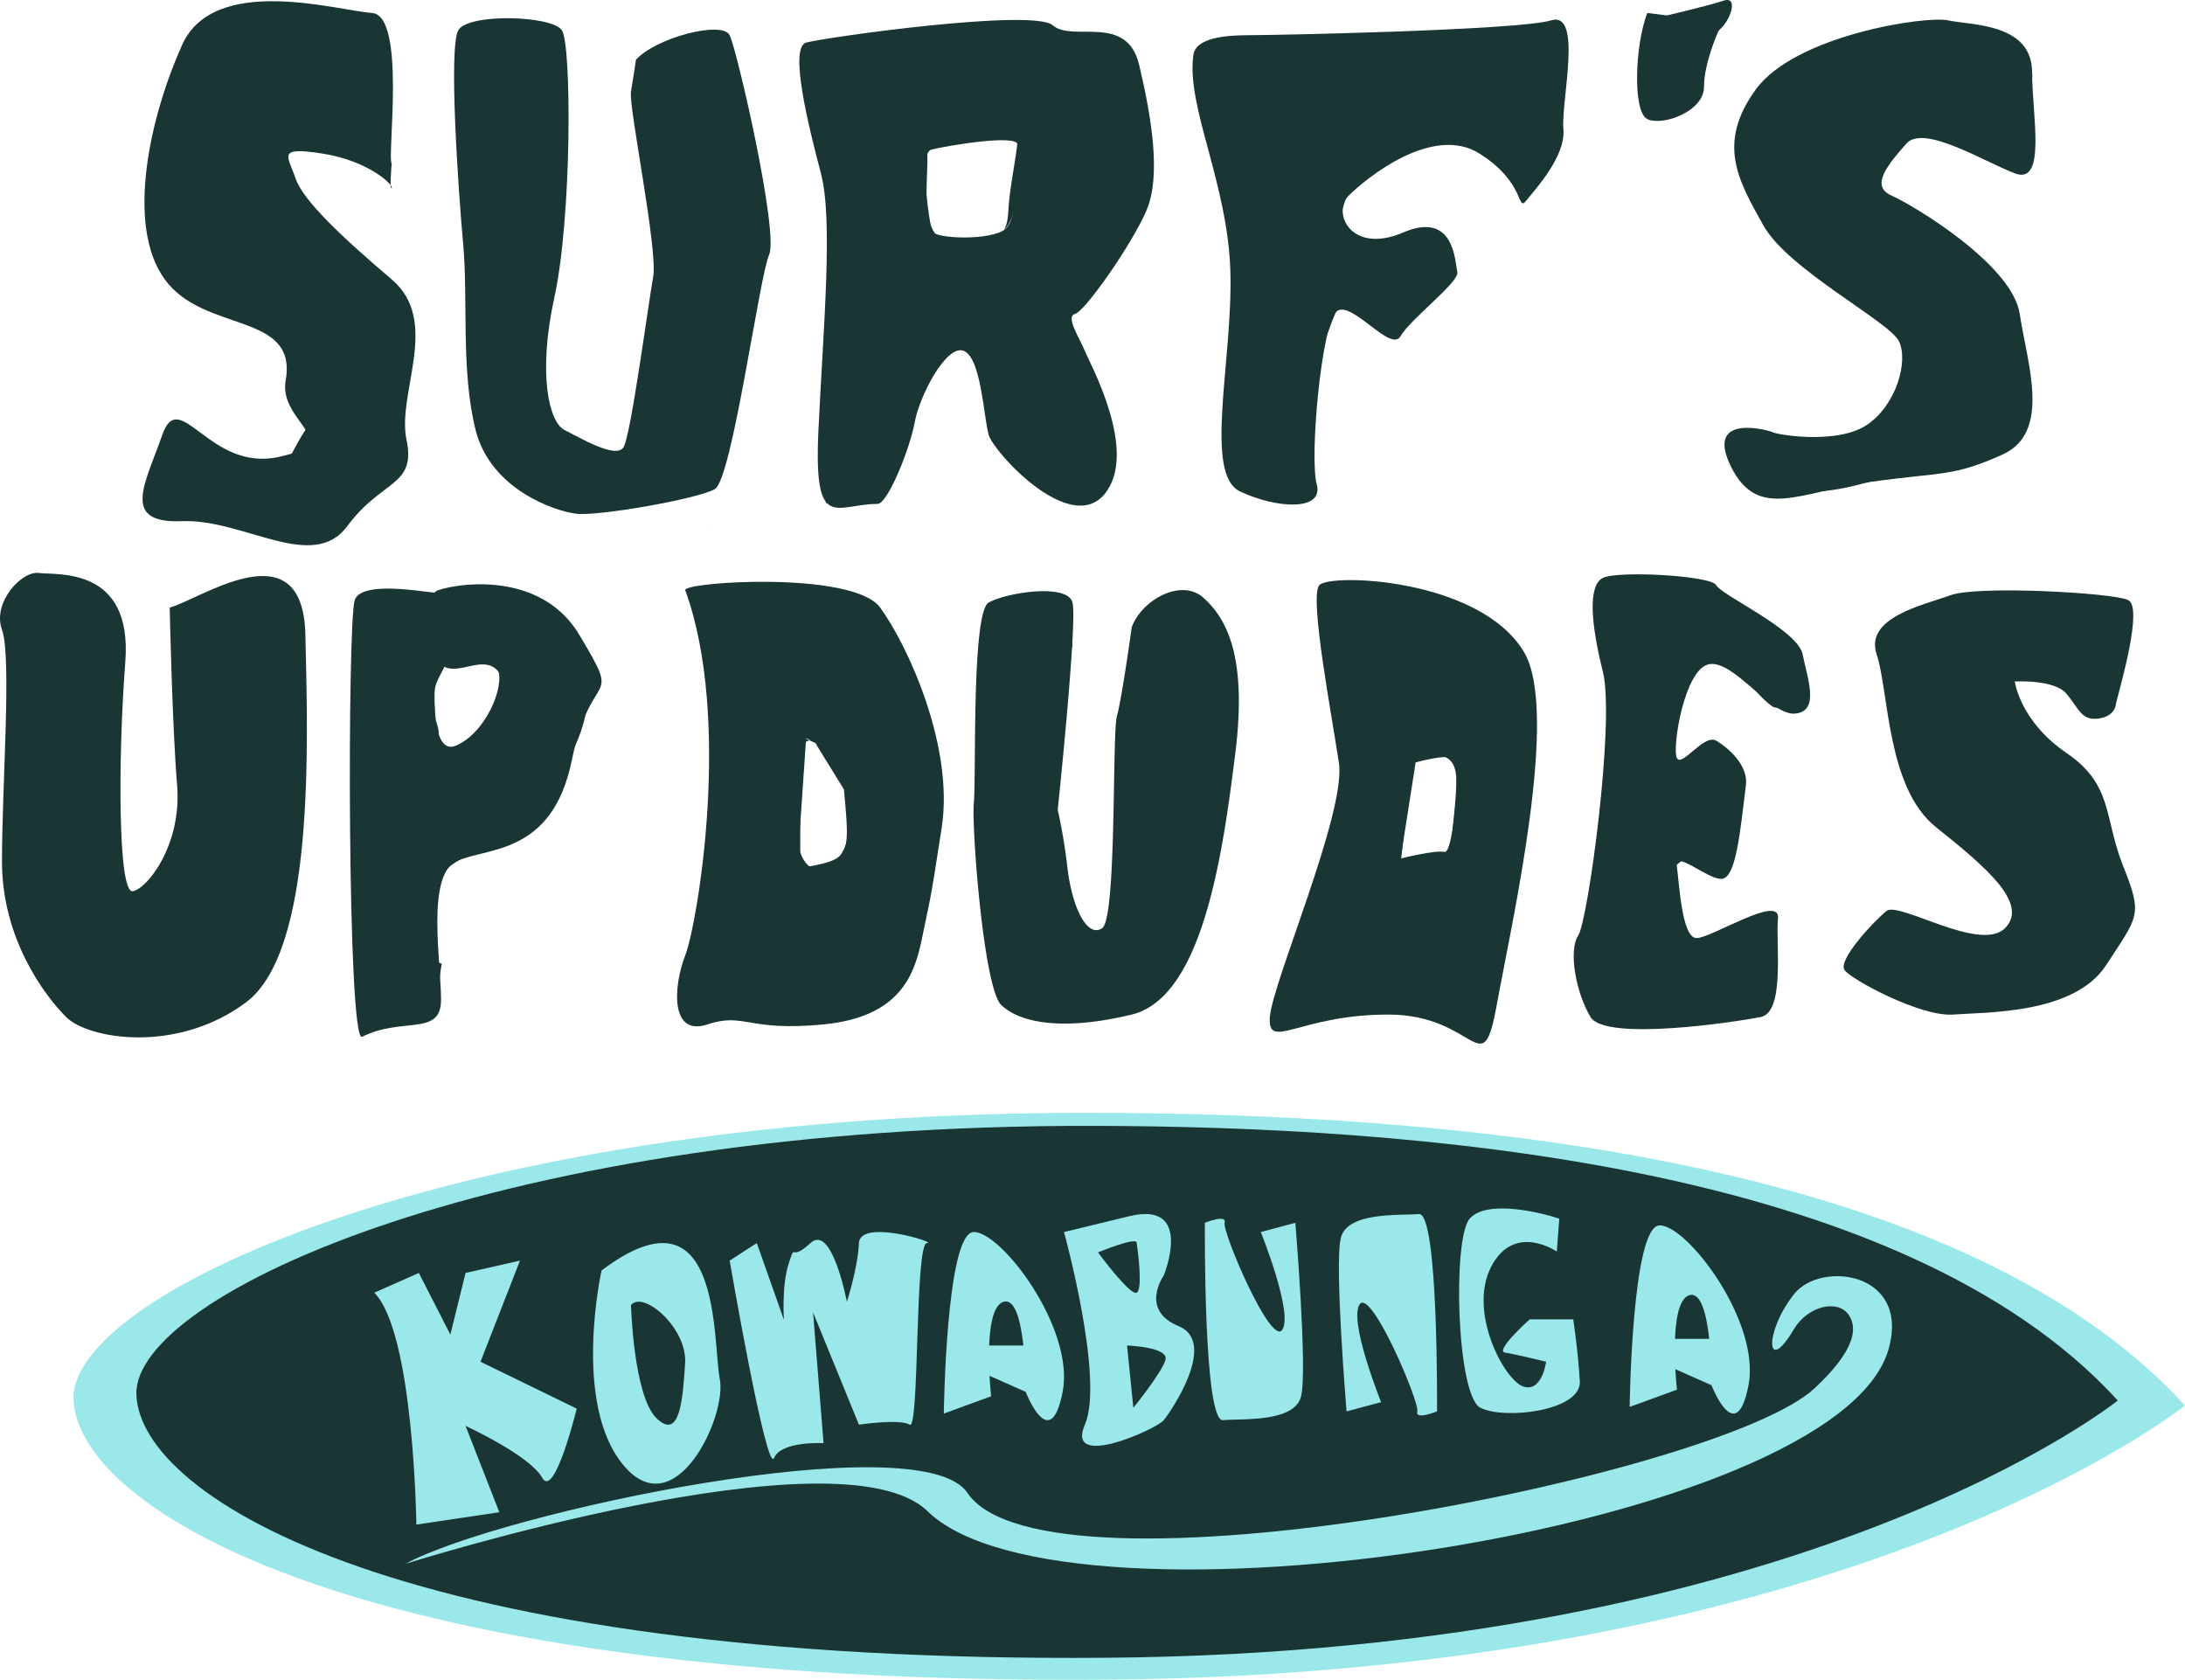 <svg xmlns="http://www.w3.org/2000/svg" viewBox="0 0 885.8 680.92"><defs><style>.cls-1{fill:#9be8ea;}.cls-2{fill:#193534;}</style></defs><title>surfsup4</title><g id="Layer_2" data-name="Layer 2"><g id="Layer_1-2" data-name="Layer 1"><path class="cls-1" d="M444.18,451.09C577.26,451.46,791.1,466,885.8,569.72c0,0-134.49,108.7-437,111.14S31,611.92,29.8,567C28.65,524.27,186.61,450.38,444.18,451.09Z"/><path class="cls-2" d="M158.8,66.26c-2-2,6-60-8-61s-64-16-77,13-23,73-7,95,54,13,49,41c-3,17,25,25-3,31s-40-29-47-9-17,36,8,35,53,21,67,2,28-16,24-35,14-48-6-65-36-32-39-41-8-13,11-10,29,13,28,14S158.8,66.26,158.8,66.26Z"/><path class="cls-2" d="M257.8,24.26c8-9,35-16,38-10s20,80,16,89-15,91-22,95-47,11-56,10-35-10-41-34-3-53-5-75-6-80-2-87,38-6,42,0,4,76-3,108-2,51,4,54,21,12,24,7,10-58,12-69-10-69-9-75S257.8,24.26,257.8,24.26Z"/><path class="cls-2" d="M355.8,204.26c-17,0-26,12-24-30s6-85,1-104-13-51-6-53,92-14,100-7,30-5,35,16,9,45,3,59-25,41-29,42,2,10,4,15,22,41,8,58-45-17-47-24-3-31-10-34-18,18-20,29S359.8,204.26,355.8,204.26ZM377.67,93.47c.7,3.49,24.45,4.19,30-.7s5.59-30,4.89-34.23-28.87.58-34.93,2.09C372.08,62,377,90,377.67,93.47Z"/><path class="cls-2" d="M483.8,22.26c-3,20.88,14,52,15,88s-11,82,4,89,34,8,31-3,2-65,8-70,22,17,26,10,24-22,23-26-1-25-22-16-29-8-22-15,34-29,53-17,15,24,19,19,16-18,15-29,8-48-5-44-112,6-122,6S484.8,15.26,483.8,22.26Z"/><path class="cls-2" d="M667.8,5.26c-5,13-6,40,0,43s23-3,23-13,6-23,6-23c5-4,8-14,2-12s-23,6-23,6Z"/><path class="cls-2" d="M823.8,29.26c0,17.12,6,46-7,41s-37-20-44-12-15,17-6,21,49,28,52,48,13,48-7,57-24,7-53,11-46,16-57-6,15-15,17-14,26,5,38-3,17-26,13-34-45-29-55-47-19-33-3-55,69-30,78-28S823.8,9.26,823.8,29.26Z"/><path class="cls-2" d="M857.8,285.26c2-8,11-39,5-42s-61-6-72-2-35,9-30,24,4,54,24,70,38,31,28,41-43-11-48-7-20,20-17,24,31,19,44,18,49,0,62-20,15-20,7-40-4-33-23-46-21-29-21-29,16-1,21,5,6,11,13,10S857.8,285.26,857.8,285.26Z"/><path class="cls-2" d="M707.8,318.26c-2.37,19-4,38-10,38s-19-12-18-5,2,29,8,29,34-18,33-8,3,38-7,40-63,10-69,0-9-27-5-33,15-87,10-107-6-35,0-38,44-1,46,3,33,18,35,28,7,23-3,24-25-22-35-20-15,34-13,38,11-10,16-7S708.8,310.26,707.8,318.26Z"/><path class="cls-2" d="M617.8,264.26c14.63,24.38-5,110-11,143s-8,4-44,4-49,15-48,1,31-83,28-103-12-67-8-72S599.8,234.26,617.8,264.26ZM567.8,348s14.2-3.55,17.76-2.66,5.32-29.29,6.21-35.51-17.87-.77-17.87-.77Z"/><path class="cls-2" d="M458.8,254.26c4-11,20-20,29-12s18,23,13,63-13,99-42,106-46,3-53-4-12-72-11-82-1-77,6-81,32-8,34,0-6,84-6,84a226.64,226.64,0,0,1,4,24c2,16,8,28,14,24s4-79,6-86S458.8,254.26,458.8,254.26Z"/><path class="cls-2" d="M277.8,239.26c-1.24-3.39,68-8,79,7s30,56,25,89-5,30-8,45-9,32-40,35-32-5-47,0-14-15-9-28S296.8,291.26,277.8,239.26Zm46,104s2,11,10,9,13-15,11-31-18-22-18-22Z"/><path class="cls-2" d="M68.8,246.26c12-3,54-33,55,11s4,128-24,149-64,15-73,6-26-32-26-63,4-83,0-94,8-24,15-23,38-3,35,36-3,94,3,93,20-19,18-43S68.8,246.26,68.8,246.26Z"/><path class="cls-2" d="M143.8,243.26c3-9,34-2,32.61-3.21s40.39-12.79,58.39,17.21,5,12-3,51-35,35-47,41-6,41-6,56-15.58,6.79-32,15C140.8,423.26,140.8,252.26,143.8,243.26Zm41,59c12-5,20-24,17-31s-25-2-25-2S172.8,307.26,184.8,302.26Z"/><path class="cls-2" d="M677,9.74c-2,9-4.45,17.83-5.68,26.89-.34,2.48,3,5.46,4.62,8.21,2-2.8,6.19-6.57,5.48-8.25-4.83-11.47,5-15.83,9.88-22.58a49.4,49.4,0,0,0,2.53-4.27h5.28L683.61,27.18l.74-.64,2.76,1.36L676.33,48.39c-3.15-4.77-9-9.64-8.85-14.31.26-8.17,4.21-16.23,6.61-24.34Z"/><path class="cls-2" d="M104.41,394.84c1.48-2,2.39-3.32,3.31-4.58l2,2.18-20.86,19c-.87-1.24-.45-.64.16.23H80l-.58-3.23c-6.37,1.08-12.71,2.27-19.09,3.23a115.33,115.33,0,0,1-18.55,1.56,3.88,3.88,0,0,1-1.89-.15C13.29,396,5.29,370.64,7.2,340.62a13.19,13.19,0,0,0-.32,1.64c-.16,2.05-.28,4.11-.42,6.16a54.05,54.05,0,0,1-1.12-7.59c-.16-11.09-.54-22.2,0-33.27.37-7.73,2.88-15.38,3-23.09s-1.84-15.32-2.6-23c-.24-2.39.44-4.88.7-7.32l1,.85c4.93-15.54,15.87-20.86,30.78-13.11,3.73,1.94,5.73,9.66,6.22,14.94,1.18,12.58,1.15,25.29,1.32,37.95.23,17.91-.4,35.86.56,53.73.4,7.59,1.73,18.27,13,16.17,4.26-.8,8.72-8.85,10.23-14.38A215.21,215.21,0,0,0,75.64,315c.67-6.69-1.3-13.59-1.54-20.41-.5-14.16-1.93-28.5-.12-42.39.53-4,10.53-7.31,16.61-10,4.32-1.89,9.33-2.32,14.09-3.07,12.41-2,14.22,8.38,14.79,15.73,1,13.64-.54,27.49-1.13,41.25-.69,16.35-1.21,32.71-2.35,49a230.53,230.53,0,0,1-4,30.65C110.73,382.09,107.28,387.9,104.41,394.84ZM79.53,249.73v70.53c2.65-1.78,1.68-1.48,1.6-1-1.69,10-2.74,20.18-5.08,30C74,358,70.48,366.45,67.61,375l-4-1.29,1.67,1.9H49.92l-14.3-30.83,2.45-1.07,1.1,6V264h1.45l-.48-9c-2.74-2.27-4.6-5-6.17-4.9a106.15,106.15,0,0,0-19.12,3.57c-1.26.33-2.34,4.33-2,6.43C13.8,268,17,276,16.48,283.69c-.62,9.58-5.77,18.94-5.91,28.44-.18,12.3,2.77,24.62,4.13,37,.42,3.76.07,7.6.07,11.41l.93-.11-1,6c.48.95.94,1.75,1.28,2.6,3.84,9.53,7.52,19.14,11.67,28.53.61,1.39,3.46,1.79,5.27,2.65l.53-2.95,2.89,3.86-.78,2.12,2.44-.4.24,3.7c6.43-.42,12.9-.54,19.28-1.32a222,222,0,0,0,24.84-4.06A29.41,29.41,0,0,0,93.8,395a34.24,34.24,0,0,0,9-10.7,65.85,65.85,0,0,0,5.7-17.73c1-5.75-.33-11.86.51-17.64,1.15-7.87,3.72-15.53,5-23.39.48-3-1.21-6.22-1.37-9.38-.14-2.94.44-5.91.81-10.21-1.19.89-.26.56-.16.07,1-5.21,2.68-10.44,2.78-15.68.23-12,.74-24.25-1-36.1-.85-6-2.36-15.69-13.27-12.93-7.29,1.84-14.41,4.37-21.59,6.65a32.63,32.63,0,0,0-3.56,1.62l.8,1.22Z"/><path class="cls-2" d="M99.74,18.81c12.34-1.4,24.68-2.86,37-4.17,11.86-1.26,19.59,10.5,17.84,23.08-1.43,10.26.62,21,1.12,31.53a3.15,3.15,0,0,1-.1,1.64c-.15.23-1.1.22-1.49,0-9-5.49-18.39-10.59-26.9-16.82-2.73-2-2.89-7.24-5-10.53-1.08-1.7-3.76-2.39-5.72-3.53-1,2.71-3.75,6.64-2.81,7.94,6.91,9.58,5.18,13.74-6.86,14.64-1.49.12-4.64,9.17-3.11,11.78,2.83,4.82,8.41,8.15,13.13,11.73,11.51,8.75,25.77,15.36,34,26.47,8,10.72,15.39,24.48,8.35,40.63-2.12,4.87,4.76,13.38,3,18.77-2.59,8-8.52,15.27-14.2,21.84-19.29,22.31-44.74,8.71-67.45,10-4.77.28-11-7.13-14.49-12.35-1.11-1.63,3.86-8.21,7.12-11.44,1-1,5.58,1.79,8.55,2.74,10,3.18,20,8,30.11,8.53,3.46.19,7.51-10.3,11.3-15.91,7.93-11.73,1.54-32.17-10.09-39.72-15.54-10.08-29.83-22.09-44.31-33.72-1.07-.86,1.36-5.35,1-8-.88-7.46-2.38-14.84-3.55-22.26C65.57,66.74,63.37,61.41,64.5,57,67.43,45.5,70,33.1,76.43,23.61c3.7-5.45,14.71-6,22.42-8.69Zm52.58,146.47c1.09-.83,2.18-1.22,2.27-1.78.84-5.26,2.42-10.61,2-15.8a92.76,92.76,0,0,0-4.23-19.7c-1.86-6-3.39-12.92-7.39-17.31-6.45-7.07-14.56-12.79-22.49-18.32-4.31-3-9.7-4.44-14.58-6.57.08-.13-.16.28-.39.69-3.74-5-10.48-10-10.43-14.94,0-5.86,6-11.66,7.43-14.21l5.15.19c1.69,0,3.39.1,5.08.06a2.06,2.06,0,0,0,.2-1.27c-1.5-3.32-5.14-7.54-4.14-9.79,1.7-4,6.11-6.8,9.62-9.83.37-.32,2.59,1,3.56,2,4.45,4.42-2.82,18.66,12.76,14.47,3.12-.83,8,4.92,11.88,7.51l1.4-3.22,3,4.94c-.33-2.75-.51-4.5-.76-6.25-.68-4.76-3.42-10.49-1.69-14.07,4.27-8.8-.85-22.45-10.48-22.8-6.29-.28-12.63,1.72-19,2.09-4.67.32-9.42-.44-14.12-.3-8,.24-20.89-2-23.18,1.81-5.95,10-8.06,22.64-10.12,34.5-1.18,6.76.72,14.06,1.24,21.12l2.5-.27-.08.23.51.22L75.53,93.93l-3.47.69,2.82,7.71-1.26-.06c4.27,5.14,8.16,9.8,9.9,11.89l43.53,21.58c2.43,7.57,6.58,15.21,6.88,23,.25,6.81-3.83,13.77-6,20.67-3.82,6.36-8.63,12.23-14.8,14.68-5.2,2.06-12.44,1.54-17.95-.31-6.68-2.25-12.47-7.1-18.65-10.82-.79,1.81-1.5,3.66-2.37,5.43s-2.79,3.46-2.62,5c.33,2.9,1.84,5.67,2.85,8.5l3.29-2.64,3.75,1.37c-.48-1-1-2-1.45-3-.59-1.15-1.22-2.28-.5-.93l21.46,4.54-.12-.85,3.41,1.11c1.07-1,1.85-1.81.22-.22l4.3.22,11.68,1.11.11-1.31,17.77-3.48-.4-.25c7.56-9.74,24.71-13.53,17.24-32.27Z"/><path class="cls-2" d="M219,156.61c1.41.17.78.1.27,0,1.42,6.49,1.81,13.36,4.58,19.08,1.78,3.66,7,5.82,10.82,8.31,10,6.4,18.84,2.24,26.37-4.26,1.69-1.45-1.81-7.88-1-11.58,3.11-13.72,8.33-26.76,10.9-40.67,3.51-19,6.48-41.64,1.3-60.62-.92-3.36-4.78-17-9.44-17.09-1.81-9.49.29-26.93,12.49-28.58a40.13,40.13,0,0,1,21.56,2.92L294.33,23c1.27,3.79,3,7.22,3.54,10.84,2.06,13.67,4,27.37,5.9,41.06,1.76,12.49,2.6,24.84-1.17,37.08-5.37,17.47-8.53,35.63-12.57,53.51-2.17,9.61-3.19,19.67-6.84,28.68-1.22,3-8.92,3.59-13.76,4.89-8.62,2.33-17.21,5.21-26,6.24-6.58.77-13.45-1-20.6-1.7l1.38-1.77a7.67,7.67,0,0,0-1.44-.63c-15.67-3.14-26.14-16.4-25.51-32.64.25-6.46-6-13-6.66-19.72-1.24-13.12-.41-26.43-.81-39.65-.36-12-1.92-24.07-1.66-36.08.26-11.45,5.83-24.93,2.23-36.08-.74-2.29-1.86-4.47-2.16-6.85a12.7,12.7,0,0,1,3.71-10.12c8.44-8.86,17.79-5,28-2.81,1.65.34,3.35.44,5,.92a6.23,6.23,0,0,1,3.89,2.95c.94,2,.24,4.25-.31,6.34-3.76,14.36-.57,29.16-.08,43.7.53,15.49-4.48,29.51-8.72,44.19C216,128.07,219,142.72,219,156.61Zm34.44,44h1.62a12.19,12.19,0,0,0,3.42-.76,74.27,74.27,0,0,0,7.76-2.84c2.94-1.33,5.77-3,8.95-3.65,4.81-.9,9.59.25,11.6-5.42a23,23,0,0,0,.93-6.8c.81-20.16,4.89-40.11,8.4-59.93,2.14-12.11,5.58-24,7.09-36.18.59-4.68-1.75-14.17-1.9-15-1.33-7.4-2.55-14.82-4-22.18-1.44-7.1-1.77-15-5.29-20.88-1.9-3.2-9.57-4.34-14.42-3.91-3.18.27-8.46,5-8.48,7.76-.06,9.36,1.33,18.84,3.12,28.08,1,5.36,4.79,10.23,5.59,15.57.49,3.32-3.57,7.2-3.34,10.68.67,9.85,3.8,19.67,3.46,29.42-.29,8.23-4.07,16.34-6.29,24.51-2.55,9.41-7.38,18.9-7.06,28.22.46,12.93-5,20.26-16,22.3-7.5,1.4-15.56-1.59-22.85-3.14l.78-3.3a1.19,1.19,0,0,0,0-.79c-.23-.39-.79-.36-1.23-.43-1.4-.24-2-1.85-2.41-3.21-1.68-6.12-3-12.46-5-18.47-1.92-5.71-4.17-10.92-4.62-17-.76-10.3,3.15-22.31,5-32.34,3-16.28,5.91-32.72,10.06-48.76-.15-.36-.71-.3-1,0a4.45,4.45,0,0,1-.84.84,1.37,1.37,0,0,1-1.72-.64,3.91,3.91,0,0,1-.34-2V22.06c-3.62-.95-8.58-2.3-13.57-3.55-16-4-20.73-1.42-20.36,12.29.13,4.63,4.77,9.19,4.76,13.77,0,8.21-2.82,16.4-3,24.62-.2,10.62,1.32,21.25,1.66,31.89.84,26.21-4.25,61.06,13.24,83.47,1.25,1.61,2.31,3.65,1.77,5.61h3.67l-.82,2c5.37,2.57,10.94,6.12,16.75,7.56,4.62,1.15,9.39.84,14.09.48,3.78-.31,7.19.33,10.82.43Z"/><path class="cls-2" d="M632.17,13.45l-3,.76c7.34,8.9,5.61,31.13-1,32.75.49,6.13,2.68,12.63.93,17.78-1.58,4.66-7.47,7.85-11.47,11.69-3.6-4.79-6.37-10.79-11.06-14C602.1,59.34,595.66,59,590,57.73c-2.63-.61-5.62-1.57-8-.89-8,2.22-15.81,4.88-23.51,7.86a20.84,20.84,0,0,0-11.34,9.65c-1.23,4.19-2.06,8.54-3.75,12.54-4.49,10.68,1.63,12.68,10,12.09,6.41-.44,12.71-2.15,19.1-3.06,3.58-.51,7.24-.52,10.16-.71a21.73,21.73,0,0,1,.63,2.23c.8,5.51,1.87,11,2.1,16.57,0,.9-3.94,1.62-5.54,3a31.86,31.86,0,0,0-6,6.85c-2,3.13-3.28,9.36-5,9.42-4.16.12-9.52-1.48-12.41-4.36-10.62-10.62-12.09-10.45-17.26,3.62-3.83,10.43-9.57,20.33-12,31-1.32,5.91,3.27,12.93,3.68,19.54.3,4.82-1.8,9.81-3,14.68-.27,1.15-1.16,2.15-2.44,4.43-8.81,0-20.37-3.07-21.85-13.17-2.37-16.08.38-32.85.12-49.32-.18-10.67-2.18-21.3-2.77-32-.38-6.84,1.39-13.92.27-20.57-1.63-9.66-5-19-7.62-28.51-2.81-9.9-8.81-18.82-3.81-30.48s15.89-9.74,23.71-10.93c13.2-2,27,.42,40.64.66,13,.22,26.13.69,39.12-.19,12-.81,23.8-3.27,35.7-5C629.58,12.63,630.24,13,632.17,13.45ZM619.8,76c2.87-3.94,5.82-6.21,6.21-8.85q2.81-18.89,4.31-38c.29-3.69-.66-10.37-2.29-10.79-5.41-1.39-11.45-1.07-17.15-.46-13.08,1.44-26.08,4.7-39.19,4.78-13.71.08-27.41-3.26-41.16-4-7.29-.38-14.77,1.27-22,2.65-4.92.92-11.19,1.62-14,4.89s-2.07,9.44-2.17,14.37c-.08,4.09.91,8.21,1.42,12.32l.91-.17c-.23-.94-.46-1.88.06.26,18.28,16.18,5.72,41.39,11.35,62.34,1.18.74,2.35,1.13,2.34,1.51-.11,7.89-.19,15.78-.62,23.65-.76,13.8-2.19,27.58-2.39,41.38-.06,4.1,3.06,8.25,4.65,12.2a42.05,42.05,0,0,1,4.76,2c8,4.81,13.51,4.63,13-6.75-.1-2-1.75-4-1.73-6,.1-9.17-.81-18.64,1.18-27.43,2.7-11.94,7.71-23.36,11.74-35l-.77-1.1c3.2-1.14,6.35-2.47,9.63-3.28.7-.17,1.87,1.53.92.7l14.42,13,22.58-23.45-.74-.47c-.65.76-1.3,1.52-.12.15-2.29-2.93-4.61-8.29-6.8-8.23-5,.13-9.78,3.45-14.86,4.48-6.28,1.26-12.76,1.51-19.15,2.2l-.27-2.43,1.24-.89c-2.65-1.6-7.56-3.7-7.35-4.57,2.18-9,4.11-18.33,8.33-26.42,2.8-5.37,8.62-10,14.18-12.82,4.19-2.11,10.19-.3,15.26-1.08,7-1.08,14.34-5.18,20.71-3.88,6.54,1.33,12.49,7.12,17.87,11.89,2.54,2.25,3.14,6.68,4.62,10.12l.76-.33C619.27,73.89,619.13,73.35,619.8,76Z"/><path class="cls-2" d="M814.7,176.33c.1-6.33,4.15-11.33-.9-19.26-4.35-6.78-1-18.51-1-28,0-2.73,0-5.45-1.45-7.81.14-1.25.29-2.51.81-7-1.41,3.85-1.67,4.57-.92,2.53-4.33-2-9.32-3.42-13.27-6.27-8.17-5.92-15.47-12.79-23.5-18.7-4.16-3.06-9.16-4.94-13.76-7.42-6.29-3.39-8.45-7.69-3.8-14.26,1.92-2.7,2.44-6.34,4-9.33a97.25,97.25,0,0,1,7.3-12.21c1.64-2.26,5-5.76,6.28-5.27,3.07,1.19,5,5.78,8,6.48,6.38,1.5,13.3.67,19.69,2.17,5.07,1.18,9.67,4.39,15.47,7.17.42-3.48.91-7.6,1.54-12.89l-2.58,2.4c-.37-.45-1-.86-1.08-1.36-.5-2.43-1.76-5.17-1.08-7.26,1.47-4.58,4-8.84,6-13.23-5.32-2.18-10.66-6.25-16-6.19a323.89,323.89,0,0,0-43,3.38c-15.47,2.23-32.66.64-43.32,16.07.22.12.8.42-.08,0-2.38,7.07-4.69,13.93-7.26,21.45,3.3,8.06,5.36,17.31,10.47,24.33,4.8,6.6,13,10.64,19.34,16.23,2.73,2.41,4.5,5.89,6.7,8.88l-3,1.36,19.93,8.08-4.37-3.69,2.07-1.84c6.68,7.65,14.72,14.57,19.43,23.3,2.17,4-2.18,11.56-3.57,17.45l2.8-2.41c-9.19,13.62-15.92,26.92-31.64,29-14.36,1.9-29,1.95-44.12,2.85-1.11,11.7,11.77,8.93,19.63,9.62,13,1.15,26.3.08,39.42-.76,4.47-.28,8.8-2.68,13.2-4.11-12.79,3.28-25.44,8.21-38.42,9.29-10,.83-20.45-2.81-30.48-5.34-2.65-.66-5.23-4.28-6.41-7.14-.81-2,.63-7.05,1.41-7.13,3.56-.33,7.25.56,10.88,1.1,7.9,1.17,15.8,2.4,23.07,3.51l5.57-2.21c6.79-2.71,14.15-4.54,20.11-8.49,3.15-2.09,4-7.82,5.59-12,2.84-7.53,9.48-16.82,7.2-22.33-3.41-8.19-13-13.9-20.3-20.35-5-4.46-10.5-8.4-15.81-12.51a7.9,7.9,0,0,0-2.92-1.47c-1.13-.26-2.94.41-3.44-.18-3.17-3.76-5.76-8-9.14-11.57-2.49-2.61-5.88-4.36-7.57-5.56-1.7-5.64-3.1-10.23-4.48-14.83-1-3.37-2.36-6.7-2.89-10.16-1.92-12.51,5.91-29.28,17.39-34.36C733.34,25,741.4,24.91,748.8,23c8.61-2.26,17-6.8,25.63-7.26a243.77,243.77,0,0,1,44.77,2.09c2.21.29,6,13.2,4.22,14.86-8.39,7.59-1.33,13.89-.83,20.86.26,3.69-3.82,7.74-6.11,11.52a2.7,2.7,0,0,1-2.35.74c-1.39-1.14-2.51-2.62-3.17-8.36l-40.29-5.08c-1.46,3.87-2.18,12.24-6.73,16.66-12.78,12.42,1.69,10.58,6.27,14.44,5.71,4.81,10.36,11,16.33,15.37,6.71,4.94,15.69,7.34,21.24,13.17,4.81,5.06,7.11,13.14,8.87,20.28a94.42,94.42,0,0,1,2.79,25C819.22,163.67,816.37,170,814.7,176.33Z"/><path class="cls-2" d="M480.31,375.19c5.05-18.71,11.95-37.17,14.62-56.23,2.5-17.84.54-36.31.54-54.64l1.43-.1c-2.79-15.54-12.6-22.12-27-17.24-3.92,1.33-4.84,11.49-7.08,17.62l1.55.7c-.54,1.13-1.2,2.54-1.49,3.17,1,.75,1.88,1.11,1.88,1.47a70.57,70.57,0,0,1-.28,7.83c-.72,7-1.93,14-2.27,21-.51,10.37-.47,20.77-.61,31.16-.07,5.45,0,10.91,0,16.73-1.19,4.85-3.91,10.65-3.7,16.34.33,8.85-12.53,23.69-20.48,20.37-4.28-1.79-7.4-9.25-8.7-14.7a240.76,240.76,0,0,1-5.07-33.36c-.72-7.71.14-15.57.07-23.36,0-5.58-.4-11.15-.76-16.72,0-.73-1-1.4-1.28-1.82-.49-1.35-.92-2.56-1.27-3.53.58-.4,1.33-.91,2-1.46,0,0-.17-.65-.29-.66a16.66,16.66,0,0,0-2,.14l8.33-22.39c-.69-2.09-1.29-3.89-2.15-6.47l2.16,2c.33-2.16.65-4.21,1.25-8-1.27,2.48-1.71,3.33-2.68,5.25.47-2.94.75-4.73,1.08-6.78L426.8,253l-4.7-8,.69,4.22c-.14,0-.36.13-.41.07-1-1-2-2.12-3-3.18,1-.67,2-1.94,2.92-1.9,2.61.09,6.9,0,7.51,1.29,2.27,5,3.34,10.47,5,16.2-1.17,3.38-2.21,6.05-3,8.79-2.21,7.51-5.29,14.94-6.21,22.62-1,8.54-.28,17.34.09,26,.46,10.79,1.33,21.57,2,32.36.28,4.54.43,9.1.44,9.44,4.14,8.11,6.12,12.87,8.93,17.07,1.16,1.75,4.52,3.63,6.15,3.12,2.8-.88,6.25-3.1,7.27-5.62,3.12-7.76,6.67-15.8,7.36-24,.87-10.37-.89-21-1.57-31.45,0-.51-.56-1-2.23-3.73,1.44-8.45,3.28-19.14,5.11-29.82l.79.44V263.17h0c.06-12.68,10-22.33,21.54-21.3,10.26.92,21,19.75,18.83,29.8-2.47,11.56-2.57,23.63-3.7,35.48-.06.62-.14,1.23,2,1.76-.27,4.77.06,9.68-1,14.28-1.25,5.56-3.62,10.87-5.58,16.27-1.87,5.11-3.82,10.19-5.87,15.64l5-.61c-4.63,11-8.26,21.37-13.37,31-2.22,4.15-10.7,6.61-10.77,10-.25,10.46-7.28,12.34-14.35,13.73-6.61,1.3-13.73-.09-20.37,1.11-18,3.25-30.4-6.58-31.8-25.4-.9-11.95-3.38-23.82-3.52-35.75-.1-8.06,2.69-16.15,4-24.26.24-1.46-.31-3-.56-5.15l-1.76-.31c-.44-8.52-.88-17-1.23-23.64,2.31-11.37,5.52-21.15,6-31.08.73-14.08,5.61-24.25,12.19-20.61l-3,1.36c-3,16.79-7.35,34.21-9,51.88-1.57,16.45-.33,33.17-.33,49.77l-3.57.18c.39,5.46.79,10.91,1.19,16.49.5-.18-.21,0-.2.08,2.44,12.13,4.26,24.45,7.79,36.26,1.19,4,6.71,6.65,11.35,8.58l.76.79a39,39,0,0,1,4.14-1c10-.77,20.19-.75,30-2.62,3.58-.68,7-5.4,9.25-9,2.76-4.51,3.78-10.08,6.39-14.71,1.48-2.63,4.71-4.25,7-6.47.45-.43.29-1.5.41-2.28Z"/><path class="cls-2" d="M430.61,122.89c1.3,6.71,3,15.54,5,25.78,3.14,4.58,7.86,9.44,10.1,15.25,2.69,7,5.27,15.07,4.15,22.09-1,6.09-7.16,11.35-10.82,16.65l-1.13-.52c-.39.23-.7.55-.87.49-2.22-.87-5-1.2-6.53-2.78-7-7.45-14.66-14.59-20-23.13-4-6.26-3.89-14.94-7.18-21.79-4.53-9.45-9.53-19.1-16.53-26.63-1.88-2-15.36,1.69-17.21,5.69-5,10.74-6.17,23.17-9.56,34.73-3.06,10.45-7.08,20.61-10.5,31-.19.59,1,2.17,1.88,2.48,1.45.53,3.14.42,4.66,1.7H334.8v-1.35l.86-.1c-.38-4.72-1-9.31-1.06-13.9,0-8.49,0-17,.59-25.48.66-9.79,2.38-19.52,2.77-29.31.43-11.07-.23-22.18-.17-33.27,0-6.16,1.57-12.47.64-18.44-2-12.8-4.09-25.76-8.1-38-4.72-14.44,1.49-24.65,16.51-25.43,16.94-.87,33.82-3.77,50.73-3.85,15.85-.08,32.22.43,47.36,4.46,9.51,2.53,15.26,11.83,15,24.71-.16,10,8.7,19.82,2.76,30.86-1.68,3.13-4.28,5.82-5.62,9.06-4,9.56-6.5,19.88-11.63,28.72C442.8,117.2,435.85,119.42,430.61,122.89Zm-6.1-7,.07,1.28c4.45,0,10.82,1.84,13-.38,4.66-4.86,7.69-11.56,10.42-17.93,2.82-6.6,5.45-13.55,6.46-20.59a210.23,210.23,0,0,0,1.89-31.52c-.06-6.15-.05-15-3.75-17.83-6.5-5-15.62-7.7-24-9.08-11.07-1.82-22.52-2-33.79-1.88-12.57.17-25.11,2.09-37.68,2.21-23.23.22-26,2.87-22.68,19.89,3.39,17.47,5.24,35.25,7.25,53,.72,6.38.14,12.94-.19,19.4-.35,7-1.11,13.88-1.69,20.82l1.9.06.43-1.45c.07,3.23-.64,6.31-1,9.44-1.72,15.83-3.87,31.65-4.66,47.53-.21,4.22,3.85,8.66,5.94,13,1.76-1.91,4.33-3.52,5.13-5.77,3.41-9.53,6.54-19.18,9.29-28.92,3.67-13,6.9-26.09,10.56-40l.44.41,27.63-5.17c-2.51,4.11-3.06,4.63-3,4.9,1.77,4.65,3.47,9.33,5.49,13.88,3.8,8.59,7.93,17,11.64,25.68,1,2.36.11,6,1.6,7.62,5.69,6.35,12,12.21,18.11,18.12,2.53,2.43,6.4,7,7.9,6.41,13.54-5.62,16.61-21.08,7.8-33.44-5.38-7.54-10.62-15.38-14.49-23.75-3.78-8.15-5.75-17.14-8.43-25.49Z"/><path class="cls-2" d="M851.24,245.88l8.7,2.06c-1.76,2.51-4.94,5-5,7.54-.22,7.41,1,14.85,1.28,22.29a51.18,51.18,0,0,1-.85,9.88c-.08.51-1.87.75-2.87,1.12a39.46,39.46,0,0,0-1.16-3.84c-.77-1.84-1.27-4.2-2.69-5.27a31.18,31.18,0,0,0-9.07-4.74,28.24,28.24,0,0,0-10.28-1.36c-3.38.26-6.66,1.79-8.91,2.45l-4.83-14L813,263.32c-.34,5.66-2.14,11.75-.63,16.86,1.6,5.41,6,10.21,9.8,14.7,4.49,5.26,9.68,9.91,14.59,14.79,4.6,4.57,10.8,8.35,13.48,13.85,4,8.31,5.94,17.75,8.26,26.83,3.5,13.74,5.2,29.65-7.64,37.47-16.26,9.89-32.51,23.76-54.67,18.44-5.22-1.26-11.46,1.19-16.4-.5C774.48,404,770.4,399,765.43,396c-4-2.41-8.51-3.89-14.59-6.57,5.12-5.58,8.92-10,13.16-14,.52-.48,3.39,1.78,5.27,2.53a60.59,60.59,0,0,0,8.51,2.92c9.32,2.16,18.67,5.38,28.06,5.53,3.77.06,10.1-6.32,10.93-10.61,1.4-7.25,1.11-16-1.85-22.51-2-4.53-10.5-5.74-14.79-9.8-4.94-4.69-8.66-10.76-12.53-16.47-4.62-6.8-9.62-13.52-13-20.94-2.67-5.88-3.1-12.77-4.58-19.2-1-4.56-2.7-9.05-3.09-13.66-.31-3.65.9-7.42,1.46-11.23L764,263.6l-1.24-2.12c6.66-4.52,13.19-9.24,20.07-13.4,1.48-.89,4.18.25,3.7.21L814.2,243c-.06.53-.13,1.06-.2,1.58l7.66-.4c-3.76,1.34-7.08,3.14-10.58,3.64-6.07.87-12.43.19-18.35,1.55-7.1,1.64-15,3.35-20.34,7.73-3.14,2.58-2,10.4-2.77,15.86,0,.25-.33.47.81-1.06,1.59,11.24,3,20.93,4.69,33.23,2.08-2.56,1.51-1.86.94-1.15,3,2.36,6.18,4.45,8.76,7.17,2.09,2.21,4.75,5.15,4.79,7.8.23,15.23,10.33,20.1,22.27,25.88,5.78,2.8,10.6,13.24,10.83,20.38.28,9-4.6,18.1-7,26.27-15.54-3.23-28.45-5.66-41.22-8.72-3.71-.89-7.49-5.59-10.34-4.89-3.31.81-5.62,5.65-8.37,8.74l8.65,5.86c3.38,2.29,6.84,4.47,10.11,6.9,11.43,8.48,45.94,7.17,57-1.89,5.74-4.72,13.45-7.68,17.71-13.36s6.4-13.46,7.07-20.57c.54-5.78-2-12-4-17.83-3.11-9.1-5.54-18.89-10.8-26.66-4.21-6.23-13.12-9.1-18.29-14.93-6.64-7.49-12.08-16.2-17.06-24.94-1.41-2.49.59-6.91,1-10.44.07-.62.18-1.56-.15-1.84a3.13,3.13,0,0,0-2.26-.78,24.53,24.53,0,0,0-4,1.55c.57-1.65.67-3.89,1.83-4.81A15.59,15.59,0,0,1,809,260.3c1.38-.3,3,.35,3.83.48h8.61c1.61,5.34-3.56,15.53,9.86,11.78,3.56-1,8-.39,11.61.85s6.23,4.15,9.36,6.37c0-6.82-.27-12.64.11-18.41.21-3,2.21-6,2.17-9,0-2.19-2.06-4.35-3.2-6.52Z"/><path class="cls-2" d="M286.24,240.89l-8.5-1.55H313.2l-1.32,1.44c2.38.68,4.72,1.71,7.15,2,10.59,1.25,21.65.88,31.64,4,5.07,1.57,9.8,8.63,12,14.26,5.12,13.31,8.61,27.25,12.82,40.91a15,15,0,0,0,1.75,3.07l-1.4-.35c8,9.47,6.75,33.13,1.08,45.15-5.12,10.8-7.66,23.18-9.38,35.18-2.18,15.15-11.6,22-24.84,25-5.11,1.14-10.83-.57-16.28-.8-11.38-.49-22.76-.94-34.15-1.16-1.2,0-2.44,1.64-3.87.86a49.37,49.37,0,0,1-5.63,1.3c-.81.1-2.26-.35-2.48-.92-.66-1.69-1.64-3.85-1.11-5.33,3.25-9,6.89-17.8,11-28.26L283.52,378c2.66-8.87,6.66-17,7.28-25.3,1.53-20.75,1.75-41.62,2.05-62.44.15-11,.21-22.06-1.34-32.86-.72-5-5.41-9.41-8.62-14.6l3.39-2,8,12.72c.52,37.73,5.34,78.4-4.48,116.48,1.36,4.62,3.94,8.64,3.2,11.9-1.25,5.54-4.88,10.49-6.88,15.93-.48,1.32,1.33,5,2.34,5.1,6.71.69,13.5.45,20.23,1s13.56,2.84,20.16,2.23c8.46-.78,17.66-2.1,24.77-6.23,4.59-2.67,6-10.81,8.83-16.49-.93-3.85-.1-6.77.5-9.75.07-.33-1.19-.94-1.77-1.36L372.31,346c-.05-.31-.25-1.44-.12-.74l3.14-7.36c.75-5.29,1.22-8.43,1.57-11.58,0-.24-.77-.58.62.41-1.31-6.19-2.28-10.93-3.41-15.64-.08-.32-1.47-.32-1.86-.39-1.09-19.78-4.3-38.75-18.62-54.31-5.75-6.26-49.31-18.59-56.66-15.22.19.89.38,1.72.57,2.56h-.09l-8.73-3.08c-.38.81-.13.29.34-.7Z"/><path class="cls-2" d="M605.23,408.08c-30.31-3.5-56.65-6.56-83.56,5.78,4.32-14.11,7.72-24.88,10.71-35.77.21-.78-4.07-3-3.84-3.55,3.91-9.82,9.61-19.15,12-29.29,2.76-11.57,3.66-23.82,3.58-35.77-.09-14.35-2-28.71-3.27-43-.62-6.94-2.14-13.84-2.07-20.75,0-1.18,6-2.34,9.23-3.43,1.23-.41,2.52-.6,3.62-2l-4,.34-2.2-2.92c5.64,1.55,10.33,3.32,15.18,4,7.22,1.08,15.31-.32,21.64,2.47,9.09,4,19.79,9,24.72,16.84,12.68,20.07,13.8,43.05,9.4,66.24-2.38,12.58-5,25.13-6.75,37.8C607.8,379.05,606.73,393.1,605.23,408.08ZM533.65,408c5.39-1.32,9.5-2.79,13.74-3.28,9.51-1.1,19.06-2,28.62-2.46,7.78-.42,17.66,2.66,22.82-1.06s6.84-13.8,7.82-21.38c1.53-11.78,1-23.81,1.65-35.71,1.1-19,4.1-38.06,3.1-56.92-.54-10.22-6.29-21.06-12.37-29.76-3.85-5.5-12.29-8.54-19.28-10.88-6.28-2.11-13.37-2.11-20.13-2.36-5.34-.2-10.72.62-16.08,1,.15,1.38.29,2.76.44,4.15l-2.39-3.57c8,40.18,21.45,80.94-7,118.57.88,1.82,2.11,3.14,1.89,4.11-2.93,12.47-6,24.88-9.13,37.31-.18.73-.4,1.45-.6,2.18a7.26,7.26,0,0,0,2.06-.37c2.15-1.16,4.23-2.43,7.58-4.38l-4,4.88.88.53C533.72,407.92,534.16,407.22,533.65,408Z"/><path class="cls-2" d="M644.05,388.06c2.59-3.26,5.17-6.53,7.79-9.77.29-.36,1-.5,1.13-.86,1.25-4.78,2.42-9.58,2.75-10.94-2.66-3.4-3.57-4-3.62-4.75a11.29,11.29,0,0,1,.68-3.4c.91-3.68,1.83-7.35,3-12l-7.49,4.74c1-3,2.35-5.88,2.91-8.94,1.38-7.61,2.77-15.25,3.46-22.94a226.33,226.33,0,0,0,.81-24.15A155.06,155.06,0,0,0,653.73,273c-1.34-8.14-4.34-16.05-5.29-24.21-.33-2.84,3.32-6.14,5.18-9.28l-3.25-1H680.2l-1.2.24c-.73,1.73-1.31,2.57-1.13,2.79.6.74,1.43,1.67,2.26,1.76,1.15.13,2.54-.94,3.56-.62,9.09,2.8,18.25,5.5,27.07,9,1.72.68,1.51,5.31,3.25,7a117.16,117.16,0,0,0,12.65,10.21c.76.57,3.16,0,3.21.28A50.48,50.48,0,0,1,731,278.5c0,1.91-1,3.83-1.78,6.74-3.07.39-8.34,2.76-10.77,1.06-6-4.23-10.09-11.39-16.26-15.28-4.67-2.94-12-4.62-16.93-3-3,1-4.07,9.05-5.41,14.1a165.85,165.85,0,0,0-3.6,17.93,32.3,32.3,0,0,0,.13,9,134,134,0,0,0,2.52,13.49c.22.91,1.7,1.52,2.17,1.92.82-2.77,1.47-5,2.19-7.18,0,0,1.38.18,1.43.42a24,24,0,0,1,.66,8.19v-.4c-1.9.7-5.56,2.55-5.88,2.09-1.85-2.66-3.8-5.8-4-8.91-.66-8.46-.5-17-.64-25.49v-6.74c.94-1.83,2.33-3.26,2.28-4.65a105.77,105.77,0,0,0-1.41-11.2c-.08-.52-.78-1.33-.66-1.45A28.72,28.72,0,0,1,678.8,266a38.89,38.89,0,0,1,4.09-2.16l14.52-1c5.28,5.48,10.56,12.81,17.53,17.73,9.11,6.43,9.79,5.65,13.81-6,.35-1-1.69-3.24-3.08-4.3-4.44-3.36-9.14-6.37-13.63-9.66-1-.69-1.47-2-2.3-3.17l1.58-.4-1.63-4a19.66,19.66,0,0,0-6.86-4.23c-5-1.49-10.56-1-15.69-2.21-4.93-1.14-9.51-3.88-14.46-4.84-4.61-.88-9.49-.39-14.24-.23a43.78,43.78,0,0,0-.43,4.42,1,1,0,0,1-.67.72,1.18,1.18,0,0,1-1-.51c-.37-.93-.59-1.91-.87-2.88-1.18,1-3.46,2.16-3.34,3,.86,6,2.53,11.81,3.31,17.78a160.59,160.59,0,0,1,.91,16.84c.07,3.42-.31,6.85-.47,9.89l2.89-1.13c-.07,2.93-.19,5.86-.21,8.79V314c.58-.09,0,0-.69.12.26,1.71.53,3.41.77,5-.63.23-1.44.33-1.49.58q-2.58,12.93-5,25.9l4.39-2.06c.52,1.85,1.16,4.06,1.9,6.62l-1.39-.49c-.86,3.22-1.7,6.38-2.69,10.15l6.45-4c-4.06,13.4-7,23.19-10.71,35.38l-2.92-4.65-3.11,1.62Z"/><path class="cls-2" d="M189.32,244.8c2.73-1.19,5.42-2.53,8.21-3.56,10.3-3.77,26.16,1.73,30.8,12.08,4.44,9.92,9.84,20.77,9.58,31.07s-5.94,21.07-11.28,30.48a76.28,76.28,0,0,1-18.5,21.49c-7.46,5.95-17.33,8.79-25.18,14.36-3.58,2.55-6.4,8.25-6.79,12.76-.76,8.66.45,17.49.94,26.24,0,.31,1.09.56,1.85.92-.42.21-.82.42.17-.09-1.37,6.47-.78,14.94-4.11,17-5.82,3.55-14,3.2-21.28,4.34-1.3.2-2.72-.34-1.6-2.25l21.11-2.75c.32-3,.65-6.21,1.13-10.83-.49.73.25,0,.51-.88.14-.49-.53-1.21-.08-.3-.58-3.89-1.5-6.37-1.19-8.68,1.66-12.09,3.26-24.23,5.92-36.12.38-1.68,6.89-1.42,9.81-3.24,4.64-2.89,8.53-7,13-10.19,3.88-2.83,9.75-4.25,11.88-7.95,7.54-13.09,15.78-26.33,19.87-40.63,2.33-8.11-1.23-19.19-5.23-27.44-3.37-7-10.27-14-17.31-16.92-6.19-2.57-14.73.52-22.23,1.11Z"/><path class="cls-2" d="M146.45,404.76c0-8.58-.29-17.18.08-25.75.44-10,1.45-20,1.92-26-2-6.36-3.73-9.28-3.65-12.14.47-16.65,1.86-33.27,1.95-49.91,0-9-2.95-18.09-2.61-27.06.29-7.34,3.48-14.57,4.83-19.73v74h.4V404.8Z"/><path class="cls-2" d="M644.05,388.06c.12,3.68.25,7.35.35,11,0,.36-.32.78-.22,1.08a14.93,14.93,0,0,0,1,2c.35-.39.68-.79,1-1.15a.62.62,0,0,1,.56-.09c.29.25.7.56.73.89.14,1.18.15,2.39.2,3.58L649.8,404l60.83,3.59c1.45-7.78,2.85-14.14,3.76-20.57.47-3.39.08-6.91,1.29-10.49v25.64c-3.38,2.59-8.74,10.07-14.55,10.45-12,.78-24.24-2.27-36.39-3.66-6-.69-14.51,1-17.45-2.36-3.54-4-2.38-12.18-3.26-18.55Z"/><path class="cls-2" d="M677.72,352.21v27.56c1,.08,1.77-.09,2.14.23.77.68,1.3,1.63,4,5.17a82.54,82.54,0,0,0,8.29,3.14c.56.17,1.79-1.83,2.71-2.82.25.94,1,2.26.64,2.74a19.44,19.44,0,0,1-3.44,2.9l.67.41-1.19,1.84-14.3-9.79c-.89-7.17-2.19-15.3-2.75-23.47-.22-3.25,1.19-6.61,1.86-9.91Z"/><path class="cls-2" d="M176.47,290.92c-.55-6.33-1.87-12.71-1.48-19,.62-10.06,9.28-4.16,14-5.54,3.59-1,8.87.94,12.36,3.19,2.42,1.57,4.92,6.43,4.18,8.83-2.08,6.72-5.82,12.92-9.47,19.05l10.14-21.67a13,13,0,0,1-1.95.42c-5.23-13.55-16.52-2.23-24.12-5.91-1.35,3-3.35,5.95-3.87,9.11-.61,3.74.06,7.69.17,11.54Z"/><path class="cls-2" d="M677.72,352.21l-1.4-2-3.5-7.08,19.76-1.69c1,3.42,1.93,6.38,3.19,10.56.53-.1-2.37.92-2.66.42-1-1.82-.89-4.32-1.88-6.19-.53-1-3.07-2.13-3.7-1.71C684.09,346.83,681,349.6,677.72,352.21Z"/><path class="cls-2" d="M737.31,189.13c5-7.88,10.75-14,21.53-12.08,3.48.62,7.32-.92,11-1.29a17.18,17.18,0,0,1,3.9.52c-2.37,11.07-10.15,2-15,4-5.38,2.18-11.12,3.44-16.6,5.41C740.32,186.3,738.9,187.94,737.31,189.13Z"/><path class="cls-2" d="M701.49,316.94c1.36,2.64,1,2,.67,1.3l.51-.35c.47.73,1.38,1.49,1.34,2.2-.26,4.64-.73,9.26-1.24,15.12-2-9.78-3.64-17.92-5.29-26.06l1.24-.36C700.06,312.74,701.41,316.69,701.49,316.94Z"/><path class="cls-2" d="M176.42,291c.5,2.17,1.59,4.39,1.4,6.49-1,10.92,4.08,9.57,10.92,6.06l-8.94,4.21c-.89-3.23-1.94-6.43-2.62-9.71a63,63,0,0,1-.7-7.13Z"/><path class="cls-2" d="M684.67,314.27c.16,1.26-.75-.87-.08-1.65,1.92-2.22,4.47-3.9,6.77-5.79a12.5,12.5,0,0,1,1.15,3.07,2.38,2.38,0,0,1-1.24,1.78C689.18,312.64,687,313.38,684.67,314.27Z"/><polygon class="cls-2" points="287.54 213.74 287.49 213.88 287.45 213.74 287.54 213.74"/><path class="cls-2" d="M403.62,53.9c3.09-.17,9,1.8,9,2.36-.93,9.95-3.41,19.79-3.87,29.73-.65,13.9-10,11.14-18.9,12.45-19.4,2.85-12.94-26.13-14-37.18C375.37,56.72,399.8,54.26,403.62,53.9Zm-30,3.78c0,12.1-1.31,24.45.9,36.13.56,3,12.31,5.58,18.76,5.24,5.51-.29,13.2-3.71,15.61-8.11,3.9-7.12,5-16.1,5.89-24.44.79-7.21,1.76-16.25-10.62-14.37-2.46.37-4.81,1.67-7.27,1.88-3,.74-20.09,2.25-23.29,3.67Z"/><path class="cls-2" d="M331.69,353.78c-12.86-.1-8.67-11-9-17.09-.64-11.49,1.13-23.13,2-34.7a11.94,11.94,0,0,1,1-2.95c2.48,1,4.89,2.25,7.43,3.08,14,4.59,10.44,18.35,14.4,28.06C351,338.74,340.85,353.18,331.69,353.78ZM342.13,320l-12.59-20.43-5.12,2V351.9C344.73,348.19,344.73,348.19,342.13,320Z"/><path class="cls-2" d="M572.8,305.61c6.06.19,12.16.06,18.14.85,1,.13,2.31,4.16,2.22,6.34-.34,7.65-1.19,15.28-2,22.9-.08.81-1,1.53-2.5,3.5.69-8.73,1.75-15.93,1.71-23.12-.08-12.73-10-9.85-17.66-10.51Z"/><path class="cls-2" d="M572.72,305.57c-1.57,14.28-3.15,28.56-4.82,43.75l15.15-1.44-17.55,3.23c2.56-16,4.93-30.74,7.29-45.49Z"/><path class="cls-2" d="M444.14,456.38c124.88.34,325.54,13.95,414.4,111.32,0,0-126.2,102-410.09,104.29s-392-64.7-393.16-106.83C54.2,525.05,202.43,455.71,444.14,456.38Z"/><path class="cls-1" d="M151.72,524c16.08,16,17.08,94,17.08,94l33.63-5-13.69-35s26.06,12,31.06,21,14-28,14-28l-39-19,16-41-22.06,5-6.16,25L169.8,516Z"/><path class="cls-1" d="M291.8,559c3,15-18,60-39,35s-8.93-79-8.93-79C292.92,478,288.8,544,291.8,559Zm-25.55,16c9.45,9,10.55-8,11.49-22.35S260.8,523,255.8,529C255.8,529,256.8,566,266.25,575Z"/><path class="cls-1" d="M295.8,511s15,87,18,80,20.07-6,20.07-6l-4.25-53,18.59,45.51s16.59-2.49,20.59,0,2-73.73,7-73.62-27.17-10.11-27.59,0-4.89,23.77-4.89,23.77-6-31.88-14.77-23.77S322.8,503,319.8,512s-2,23-2,23l-11-31.11Z"/><path class="cls-1" d="M382.62,573s.92-73.16,12.05-73.58,41.13,39,36.13,64.79-15,0-15,0,.38-38.88-8.81-36.55S401.8,566,401.8,566Z"/><polygon class="cls-1" points="394.67 545.41 419.8 545.41 415.8 564.21 394.67 554.81 394.67 545.41"/><path class="cls-1" d="M660.66,570.31s.92-73.16,12.05-73.58,41.13,39,36.13,64.8-15,0-15,0,.38-38.89-8.81-36.55-5.19,38.34-5.19,38.34Z"/><polygon class="cls-1" points="672.71 542.72 697.84 542.72 693.84 561.52 672.71 552.13 672.71 542.72"/><path class="cls-1" d="M457.8,493c26.44-6.41,14,24,14,24s-10,14,6,20.55-3,34.45-6,38.12-40,20.33-32,1.84-8.45-78.09-8.45-78.09Zm3,31c2.66-1.33.33-18,0-20.33s-15.67,4-15.67,4S458.13,525.33,460.8,524Zm-1.34,46.67s11.34-14,13-19.34-15.55-5.92-15.55-5.92Z"/><path class="cls-1" d="M488.46,495.67s-.66,80.68,7.34,80,29,1,31.66-9.66-2.33-70.34-2.33-70.34l-14,3.75s13.33,33.1,8.67,39.67-24.34-39.76-23.34-43.42S488.46,495.67,488.46,495.67Z"/><path class="cls-1" d="M582.57,572.12s.66-80.68-7.34-80-29-1-31.66,9.67,2.33,70.33,2.33,70.33l14-3.75s-13.33-33.1-8.67-39.67,24.34,39.76,23.34,43.42S582.57,572.12,582.57,572.12Z"/><path class="cls-1" d="M632.13,494c-7-2.37-29.33-8-36.33,0s-5.34,71.63,4.33,76.63,41,1.33,40.33-10.67-2.66-25.14-2.66-25.14H620.13s-14.33,12.81-10,13.47S626.8,552,626.8,552s-1.67,12.67-9.34,10-22.33-30.11-13-48.39,26.67-6.28,26.67-6.28Z"/><path class="cls-1" d="M164.38,633.91S340.79,578.24,376,612.57c55.63,54.28,368.83,7.76,389.62-65.66,8.88-31.38-27.39-35.91-38.17-22.49-12.31,15.32-11.62,33.67-.3,14.53,5.74-9.72,18.11-12.49,22.47-5.72,5.51,8.56-4.29,20.47-14,29.53-37.79,35.42-311.58,89.73-343.45,42.36C373.12,576.79,202,613.39,164.38,633.91Z"/></g></g></svg>